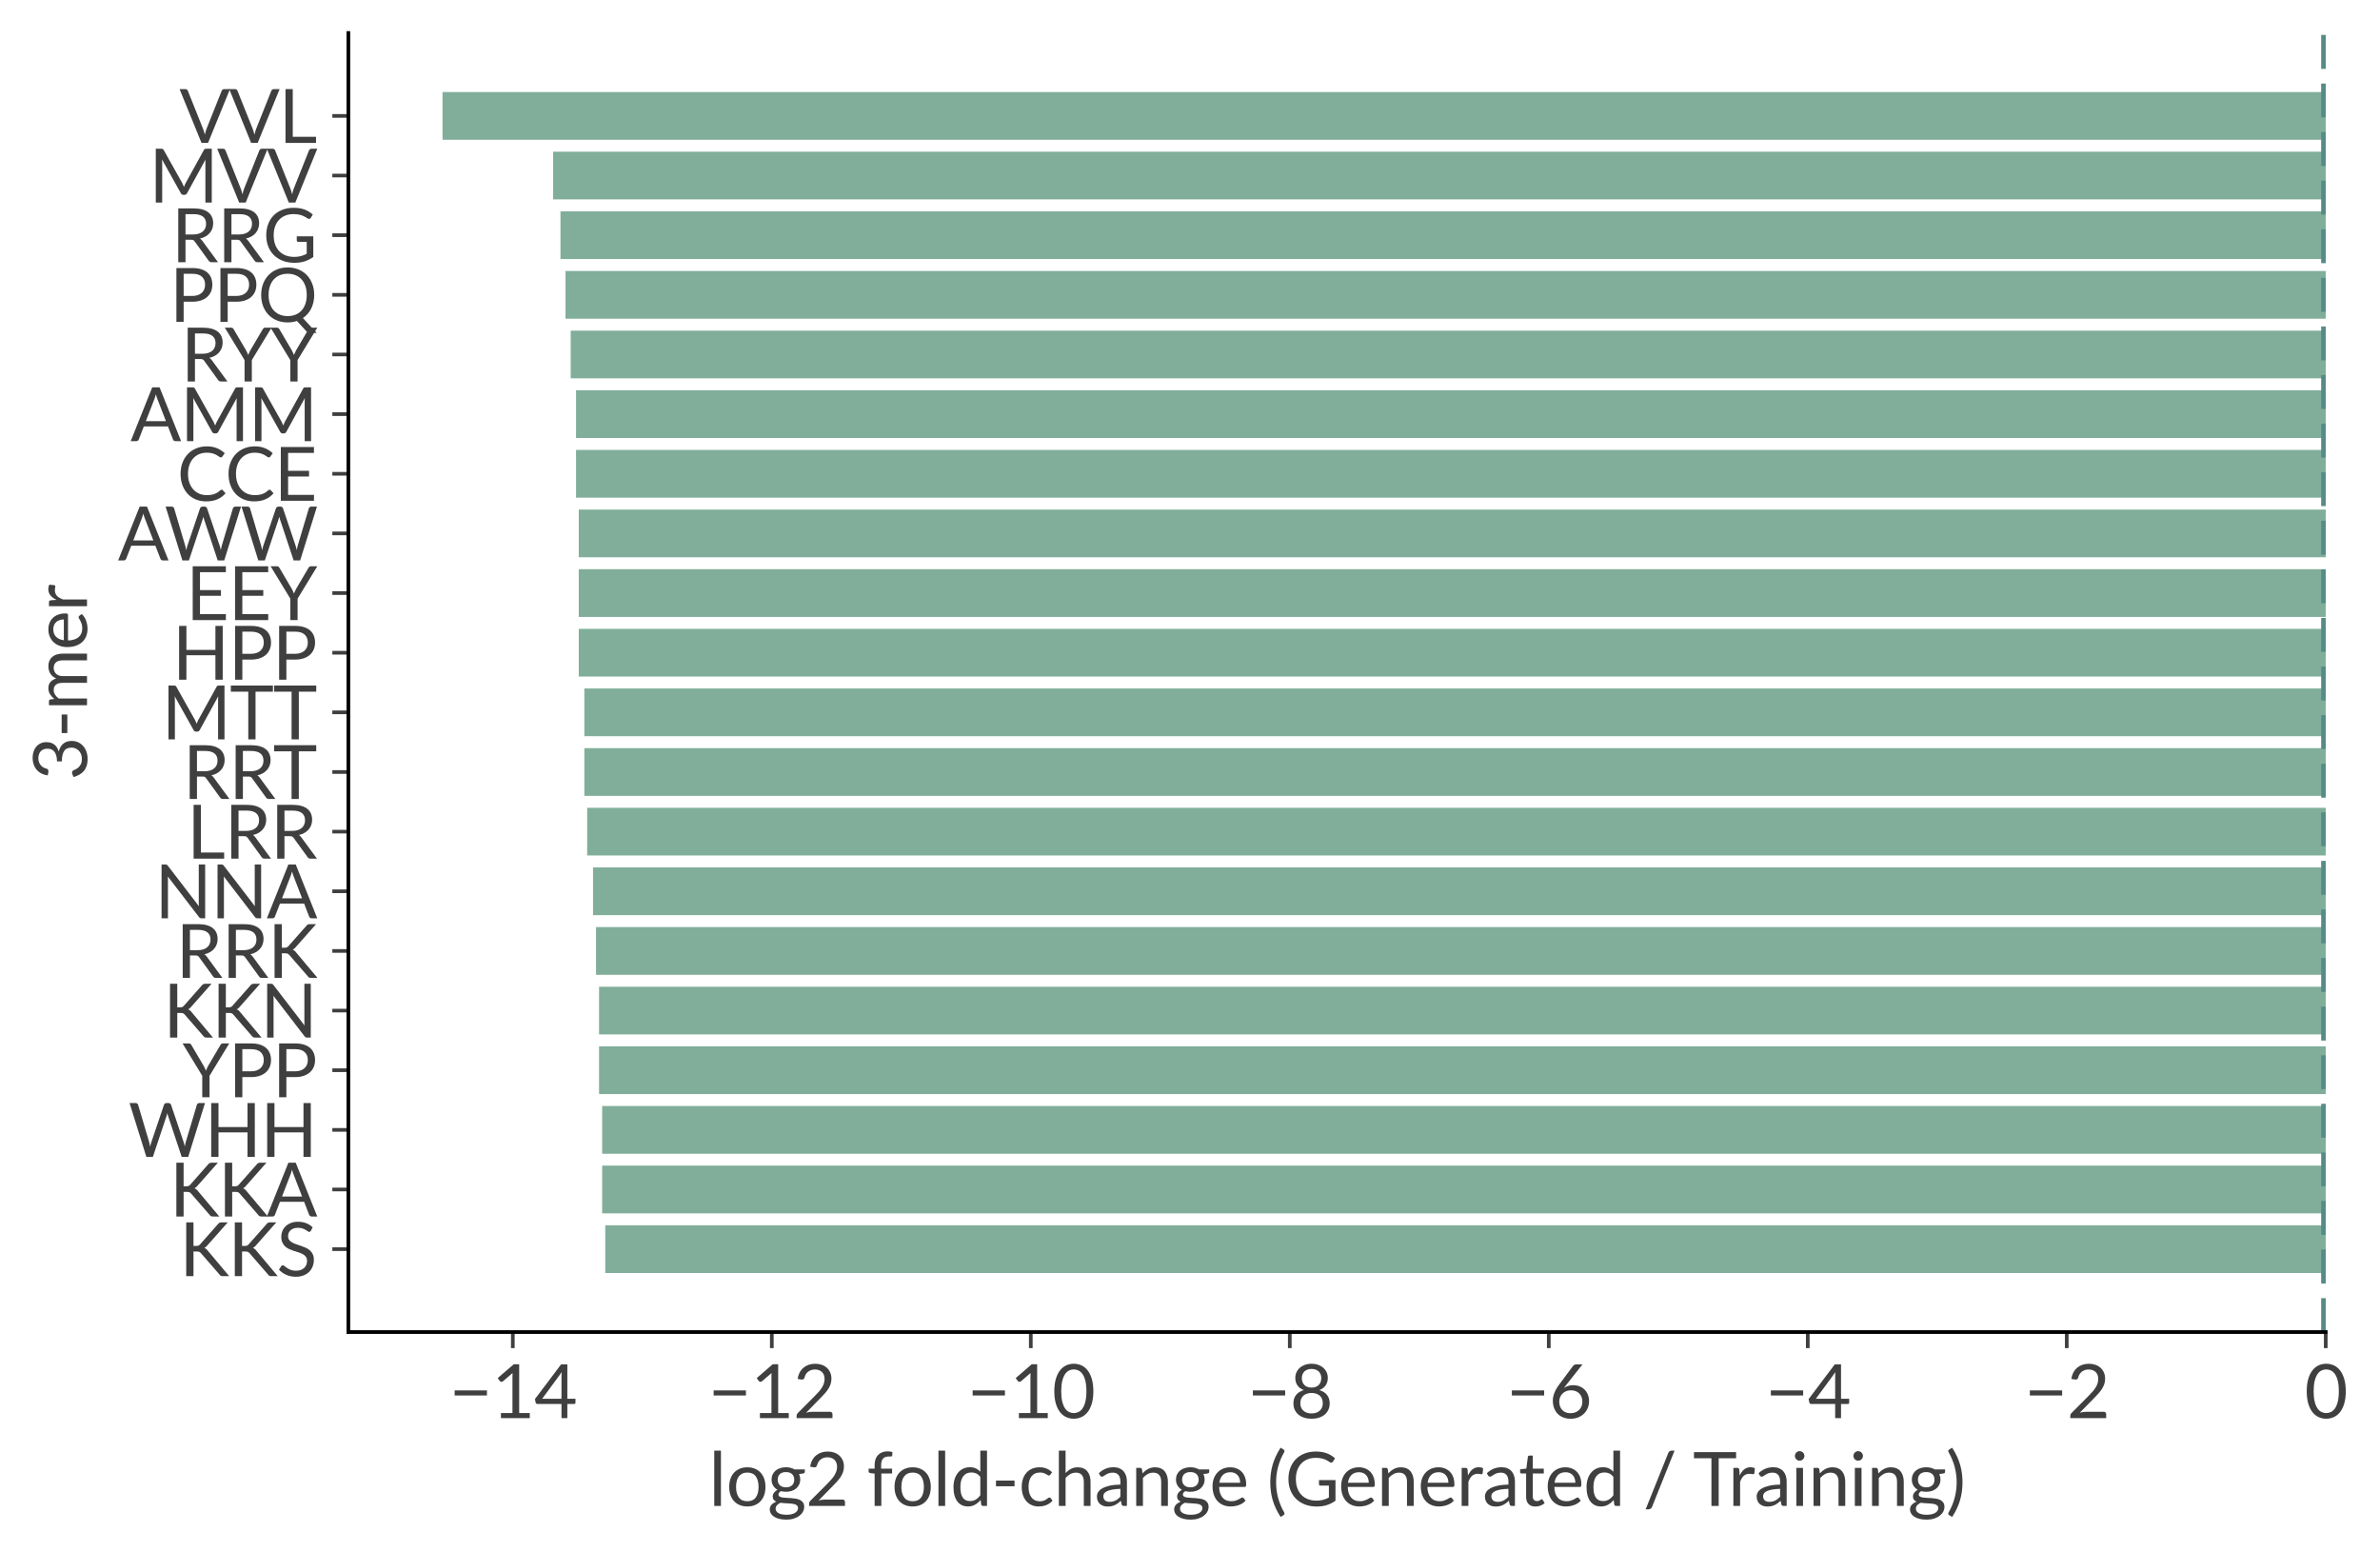 <?xml version="1.0" encoding="utf-8" standalone="no"?>
<!DOCTYPE svg PUBLIC "-//W3C//DTD SVG 1.1//EN"
  "http://www.w3.org/Graphics/SVG/1.1/DTD/svg11.dtd">
<svg xmlns:xlink="http://www.w3.org/1999/xlink" width="519.342pt" height="338.681pt" viewBox="0 0 519.342 338.681" xmlns="http://www.w3.org/2000/svg" version="1.1">
 <defs>
  <style type="text/css">*{stroke-linejoin: round; stroke-linecap: butt}</style>
 </defs>
 <g id="figure_1">
  <g id="patch_1">
   <path d="M 0 338.681 
L 519.342 338.681 
L 519.342 0 
L 0 0 
z
" style="fill: #ffffff"/>
  </g>
  <g id="axes_1">
   <g id="patch_2">
    <path d="M 76.017 290.624 
L 507.502 290.624 
L 507.502 7.2 
L 76.017 7.2 
z
" style="fill: #ffffff"/>
   </g>
   <g id="patch_3">
    <path d="M 507.502 20.083 
L 96.564 20.083 
L 96.564 30.493 
L 507.502 30.493 
z
" clip-path="url(#pd480262263)" style="fill: #80ae9a"/>
   </g>
   <g id="patch_4">
    <path d="M 507.502 33.096 
L 120.699 33.096 
L 120.699 43.506 
L 507.502 43.506 
z
" clip-path="url(#pd480262263)" style="fill: #80ae9a"/>
   </g>
   <g id="patch_5">
    <path d="M 507.502 46.109 
L 122.298 46.109 
L 122.298 56.519 
L 507.502 56.519 
z
" clip-path="url(#pd480262263)" style="fill: #80ae9a"/>
   </g>
   <g id="patch_6">
    <path d="M 507.502 59.122 
L 123.399 59.122 
L 123.399 69.532 
L 507.502 69.532 
z
" clip-path="url(#pd480262263)" style="fill: #80ae9a"/>
   </g>
   <g id="patch_7">
    <path d="M 507.502 72.135 
L 124.532 72.135 
L 124.532 82.545 
L 507.502 82.545 
z
" clip-path="url(#pd480262263)" style="fill: #80ae9a"/>
   </g>
   <g id="patch_8">
    <path d="M 507.502 85.148 
L 125.697 85.148 
L 125.697 95.558 
L 507.502 95.558 
z
" clip-path="url(#pd480262263)" style="fill: #80ae9a"/>
   </g>
   <g id="patch_9">
    <path d="M 507.502 98.161 
L 125.697 98.161 
L 125.697 108.571 
L 507.502 108.571 
z
" clip-path="url(#pd480262263)" style="fill: #80ae9a"/>
   </g>
   <g id="patch_10">
    <path d="M 507.502 111.174 
L 126.292 111.174 
L 126.292 121.585 
L 507.502 121.585 
z
" clip-path="url(#pd480262263)" style="fill: #80ae9a"/>
   </g>
   <g id="patch_11">
    <path d="M 507.502 124.187 
L 126.292 124.187 
L 126.292 134.598 
L 507.502 134.598 
z
" clip-path="url(#pd480262263)" style="fill: #80ae9a"/>
   </g>
   <g id="patch_12">
    <path d="M 507.502 137.2 
L 126.292 137.2 
L 126.292 147.611 
L 507.502 147.611 
z
" clip-path="url(#pd480262263)" style="fill: #80ae9a"/>
   </g>
   <g id="patch_13">
    <path d="M 507.502 150.213 
L 127.509 150.213 
L 127.509 160.624 
L 507.502 160.624 
z
" clip-path="url(#pd480262263)" style="fill: #80ae9a"/>
   </g>
   <g id="patch_14">
    <path d="M 507.502 163.226 
L 127.509 163.226 
L 127.509 173.637 
L 507.502 173.637 
z
" clip-path="url(#pd480262263)" style="fill: #80ae9a"/>
   </g>
   <g id="patch_15">
    <path d="M 507.502 176.239 
L 128.131 176.239 
L 128.131 186.65 
L 507.502 186.65 
z
" clip-path="url(#pd480262263)" style="fill: #80ae9a"/>
   </g>
   <g id="patch_16">
    <path d="M 507.502 189.252 
L 129.405 189.252 
L 129.405 199.663 
L 507.502 199.663 
z
" clip-path="url(#pd480262263)" style="fill: #80ae9a"/>
   </g>
   <g id="patch_17">
    <path d="M 507.502 202.265 
L 130.057 202.265 
L 130.057 212.676 
L 507.502 212.676 
z
" clip-path="url(#pd480262263)" style="fill: #80ae9a"/>
   </g>
   <g id="patch_18">
    <path d="M 507.502 215.278 
L 130.72 215.278 
L 130.72 225.689 
L 507.502 225.689 
z
" clip-path="url(#pd480262263)" style="fill: #80ae9a"/>
   </g>
   <g id="patch_19">
    <path d="M 507.502 228.291 
L 130.72 228.291 
L 130.72 238.702 
L 507.502 238.702 
z
" clip-path="url(#pd480262263)" style="fill: #80ae9a"/>
   </g>
   <g id="patch_20">
    <path d="M 507.502 241.304 
L 131.394 241.304 
L 131.394 251.715 
L 507.502 251.715 
z
" clip-path="url(#pd480262263)" style="fill: #80ae9a"/>
   </g>
   <g id="patch_21">
    <path d="M 507.502 254.317 
L 131.394 254.317 
L 131.394 264.728 
L 507.502 264.728 
z
" clip-path="url(#pd480262263)" style="fill: #80ae9a"/>
   </g>
   <g id="patch_22">
    <path d="M 507.502 267.33 
L 132.079 267.33 
L 132.079 277.741 
L 507.502 277.741 
z
" clip-path="url(#pd480262263)" style="fill: #80ae9a"/>
   </g>
   <g id="matplotlib.axis_1">
    <g id="xtick_1">
     <g id="line2d_1">
      <defs>
       <path id="m7657755f75" d="M 0 0 
L 0 3.5 
" style="stroke: #3f3f3f; stroke-width: 0.8"/>
      </defs>
      <g>
       <use xlink:href="#m7657755f75" x="111.902" y="290.624" style="fill: #3f3f3f; stroke: #3f3f3f; stroke-width: 0.8"/>
      </g>
     </g>
     <g id="text_1">
      <!-- −14 -->
      <g style="fill: #3f3f3f" transform="translate(97.982 309.409) scale(0.16 -0.16)">
       <defs>
        <path id="Lato-Regular-2212" d="M 480 2365 
L 3232 2365 
L 3232 1933 
L 480 1933 
L 480 2365 
z
" transform="scale(0.016)"/>
        <path id="Lato-Regular-31" d="M 800 435 
L 1782 435 
L 1782 3562 
Q 1782 3696 1792 3846 
L 976 3146 
Q 934 3110 892 3102 
Q 851 3094 816 3100 
Q 781 3107 750 3126 
Q 720 3146 704 3168 
L 525 3414 
L 1891 4595 
L 2355 4595 
L 2355 435 
L 3258 435 
L 3258 0 
L 800 0 
L 800 435 
z
" transform="scale(0.016)"/>
        <path id="Lato-Regular-34" d="M 2835 1654 
L 3530 1654 
L 3530 1328 
Q 3530 1277 3499 1241 
Q 3469 1206 3405 1206 
L 2835 1206 
L 2835 0 
L 2336 0 
L 2336 1206 
L 301 1206 
Q 237 1206 190 1243 
Q 144 1280 131 1334 
L 74 1626 
L 2304 4586 
L 2835 4586 
L 2835 1654 
z
M 2336 3546 
Q 2336 3629 2341 3726 
Q 2346 3824 2362 3926 
L 691 1654 
L 2336 1654 
L 2336 3546 
z
" transform="scale(0.016)"/>
       </defs>
       <use xlink:href="#Lato-Regular-2212"/>
       <use xlink:href="#Lato-Regular-31" transform="translate(58 0)"/>
       <use xlink:href="#Lato-Regular-34" transform="translate(116 0)"/>
      </g>
     </g>
    </g>
    <g id="xtick_2">
     <g id="line2d_2">
      <g>
       <use xlink:href="#m7657755f75" x="168.416" y="290.624" style="fill: #3f3f3f; stroke: #3f3f3f; stroke-width: 0.8"/>
      </g>
     </g>
     <g id="text_2">
      <!-- −12 -->
      <g style="fill: #3f3f3f" transform="translate(154.496 309.409) scale(0.16 -0.16)">
       <defs>
        <path id="Lato-Regular-32" d="M 1891 4637 
Q 2182 4637 2435 4550 
Q 2688 4464 2873 4299 
Q 3059 4134 3164 3897 
Q 3270 3661 3270 3360 
Q 3270 3104 3193 2885 
Q 3117 2666 2985 2467 
Q 2854 2269 2683 2080 
Q 2512 1891 2320 1699 
L 1110 464 
Q 1238 499 1369 520 
Q 1501 541 1622 541 
L 3158 541 
Q 3251 541 3305 486 
Q 3360 432 3360 346 
L 3360 0 
L 301 0 
L 301 195 
Q 301 256 326 320 
Q 352 384 406 438 
L 1875 1914 
Q 2058 2099 2208 2270 
Q 2358 2442 2464 2614 
Q 2570 2787 2627 2964 
Q 2685 3142 2685 3344 
Q 2685 3546 2621 3698 
Q 2557 3850 2446 3949 
Q 2336 4048 2185 4097 
Q 2035 4147 1862 4147 
Q 1686 4147 1539 4096 
Q 1392 4045 1278 3953 
Q 1165 3862 1088 3737 
Q 1011 3613 979 3462 
Q 941 3350 875 3313 
Q 810 3277 691 3293 
L 394 3344 
Q 438 3658 568 3899 
Q 698 4141 894 4304 
Q 1091 4467 1344 4552 
Q 1597 4637 1891 4637 
z
" transform="scale(0.016)"/>
       </defs>
       <use xlink:href="#Lato-Regular-2212"/>
       <use xlink:href="#Lato-Regular-31" transform="translate(58 0)"/>
       <use xlink:href="#Lato-Regular-32" transform="translate(116 0)"/>
      </g>
     </g>
    </g>
    <g id="xtick_3">
     <g id="line2d_3">
      <g>
       <use xlink:href="#m7657755f75" x="224.931" y="290.624" style="fill: #3f3f3f; stroke: #3f3f3f; stroke-width: 0.8"/>
      </g>
     </g>
     <g id="text_3">
      <!-- −10 -->
      <g style="fill: #3f3f3f" transform="translate(211.011 309.409) scale(0.16 -0.16)">
       <defs>
        <path id="Lato-Regular-30" d="M 3520 2291 
Q 3520 1690 3390 1250 
Q 3261 810 3037 522 
Q 2813 234 2507 93 
Q 2202 -48 1853 -48 
Q 1501 -48 1198 93 
Q 896 234 672 522 
Q 448 810 320 1250 
Q 192 1690 192 2291 
Q 192 2893 320 3334 
Q 448 3776 672 4065 
Q 896 4355 1198 4496 
Q 1501 4637 1853 4637 
Q 2202 4637 2507 4496 
Q 2813 4355 3037 4065 
Q 3261 3776 3390 3334 
Q 3520 2893 3520 2291 
z
M 2928 2291 
Q 2928 2816 2840 3173 
Q 2752 3530 2603 3747 
Q 2454 3965 2259 4059 
Q 2064 4154 1853 4154 
Q 1642 4154 1446 4059 
Q 1251 3965 1104 3747 
Q 957 3530 869 3173 
Q 781 2816 781 2291 
Q 781 1766 869 1411 
Q 957 1056 1104 838 
Q 1251 621 1446 526 
Q 1642 432 1853 432 
Q 2064 432 2259 526 
Q 2454 621 2603 838 
Q 2752 1056 2840 1411 
Q 2928 1766 2928 2291 
z
" transform="scale(0.016)"/>
       </defs>
       <use xlink:href="#Lato-Regular-2212"/>
       <use xlink:href="#Lato-Regular-31" transform="translate(58 0)"/>
       <use xlink:href="#Lato-Regular-30" transform="translate(116 0)"/>
      </g>
     </g>
    </g>
    <g id="xtick_4">
     <g id="line2d_4">
      <g>
       <use xlink:href="#m7657755f75" x="281.445" y="290.624" style="fill: #3f3f3f; stroke: #3f3f3f; stroke-width: 0.8"/>
      </g>
     </g>
     <g id="text_4">
      <!-- −8 -->
      <g style="fill: #3f3f3f" transform="translate(272.165 309.409) scale(0.16 -0.16)">
       <defs>
        <path id="Lato-Regular-38" d="M 1856 -51 
Q 1514 -51 1229 40 
Q 944 131 739 300 
Q 534 470 422 712 
Q 310 954 310 1254 
Q 310 1696 540 1982 
Q 771 2269 1200 2390 
Q 838 2525 654 2792 
Q 470 3059 470 3430 
Q 470 3683 569 3904 
Q 669 4125 851 4288 
Q 1034 4451 1288 4544 
Q 1542 4637 1856 4637 
Q 2166 4637 2422 4544 
Q 2678 4451 2860 4288 
Q 3043 4125 3142 3904 
Q 3242 3683 3242 3430 
Q 3242 3059 3056 2792 
Q 2870 2525 2512 2390 
Q 2941 2269 3171 1982 
Q 3402 1696 3402 1254 
Q 3402 954 3288 712 
Q 3174 470 2971 300 
Q 2768 131 2483 40 
Q 2198 -51 1856 -51 
z
M 1856 403 
Q 2080 403 2257 465 
Q 2435 528 2558 641 
Q 2682 755 2747 913 
Q 2813 1072 2813 1264 
Q 2813 1501 2734 1669 
Q 2656 1837 2523 1942 
Q 2390 2048 2217 2097 
Q 2045 2147 1856 2147 
Q 1667 2147 1494 2097 
Q 1322 2048 1189 1942 
Q 1056 1837 977 1669 
Q 899 1501 899 1264 
Q 899 1072 964 913 
Q 1030 755 1153 641 
Q 1277 528 1454 465 
Q 1632 403 1856 403 
z
M 1856 2605 
Q 2080 2605 2238 2673 
Q 2397 2742 2496 2856 
Q 2595 2970 2640 3117 
Q 2685 3264 2685 3421 
Q 2685 3581 2632 3721 
Q 2579 3862 2475 3968 
Q 2371 4074 2216 4134 
Q 2061 4195 1856 4195 
Q 1651 4195 1496 4134 
Q 1341 4074 1237 3968 
Q 1133 3862 1080 3721 
Q 1027 3581 1027 3421 
Q 1027 3264 1072 3117 
Q 1117 2970 1216 2856 
Q 1315 2742 1473 2673 
Q 1632 2605 1856 2605 
z
" transform="scale(0.016)"/>
       </defs>
       <use xlink:href="#Lato-Regular-2212"/>
       <use xlink:href="#Lato-Regular-38" transform="translate(58 0)"/>
      </g>
     </g>
    </g>
    <g id="xtick_5">
     <g id="line2d_5">
      <g>
       <use xlink:href="#m7657755f75" x="337.959" y="290.624" style="fill: #3f3f3f; stroke: #3f3f3f; stroke-width: 0.8"/>
      </g>
     </g>
     <g id="text_5">
      <!-- −6 -->
      <g style="fill: #3f3f3f" transform="translate(328.679 309.409) scale(0.16 -0.16)">
       <defs>
        <path id="Lato-Regular-36" d="M 1517 2867 
Q 1453 2790 1398 2716 
Q 1344 2643 1290 2573 
Q 1453 2685 1649 2747 
Q 1846 2810 2077 2810 
Q 2355 2810 2601 2718 
Q 2848 2627 3032 2452 
Q 3216 2278 3325 2024 
Q 3434 1770 3434 1443 
Q 3434 1126 3318 854 
Q 3203 582 2996 380 
Q 2790 179 2500 64 
Q 2211 -51 1862 -51 
Q 1517 -51 1235 59 
Q 954 170 757 373 
Q 560 576 453 865 
Q 346 1155 346 1514 
Q 346 1814 478 2155 
Q 611 2496 902 2883 
L 2067 4448 
Q 2112 4506 2190 4546 
Q 2269 4586 2371 4586 
L 2877 4586 
L 1517 2867 
z
M 893 1414 
Q 893 1194 957 1011 
Q 1021 829 1144 697 
Q 1267 566 1444 494 
Q 1622 422 1850 422 
Q 2080 422 2267 496 
Q 2454 570 2587 701 
Q 2720 832 2792 1011 
Q 2864 1190 2864 1402 
Q 2864 1626 2793 1806 
Q 2723 1987 2593 2113 
Q 2464 2240 2285 2307 
Q 2106 2374 1891 2374 
Q 1661 2374 1475 2296 
Q 1290 2218 1160 2085 
Q 1030 1952 961 1777 
Q 893 1603 893 1414 
z
" transform="scale(0.016)"/>
       </defs>
       <use xlink:href="#Lato-Regular-2212"/>
       <use xlink:href="#Lato-Regular-36" transform="translate(58 0)"/>
      </g>
     </g>
    </g>
    <g id="xtick_6">
     <g id="line2d_6">
      <g>
       <use xlink:href="#m7657755f75" x="394.474" y="290.624" style="fill: #3f3f3f; stroke: #3f3f3f; stroke-width: 0.8"/>
      </g>
     </g>
     <g id="text_6">
      <!-- −4 -->
      <g style="fill: #3f3f3f" transform="translate(385.194 309.409) scale(0.16 -0.16)">
       <use xlink:href="#Lato-Regular-2212"/>
       <use xlink:href="#Lato-Regular-34" transform="translate(58 0)"/>
      </g>
     </g>
    </g>
    <g id="xtick_7">
     <g id="line2d_7">
      <g>
       <use xlink:href="#m7657755f75" x="450.988" y="290.624" style="fill: #3f3f3f; stroke: #3f3f3f; stroke-width: 0.8"/>
      </g>
     </g>
     <g id="text_7">
      <!-- −2 -->
      <g style="fill: #3f3f3f" transform="translate(441.708 309.409) scale(0.16 -0.16)">
       <use xlink:href="#Lato-Regular-2212"/>
       <use xlink:href="#Lato-Regular-32" transform="translate(58 0)"/>
      </g>
     </g>
    </g>
    <g id="xtick_8">
     <g id="line2d_8">
      <g>
       <use xlink:href="#m7657755f75" x="507.502" y="290.624" style="fill: #3f3f3f; stroke: #3f3f3f; stroke-width: 0.8"/>
      </g>
     </g>
     <g id="text_8">
      <!-- 0 -->
      <g style="fill: #3f3f3f" transform="translate(502.863 309.409) scale(0.16 -0.16)">
       <use xlink:href="#Lato-Regular-30"/>
      </g>
     </g>
    </g>
    <g id="text_9">
     <!-- log2 fold-change (Generated / Training) -->
     <g style="fill: #3f3f3f" transform="translate(154.655 328.561) scale(0.16 -0.16)">
      <defs>
       <path id="Lato-Regular-6c" d="M 1040 4714 
L 1040 0 
L 470 0 
L 470 4714 
L 1040 4714 
z
" transform="scale(0.016)"/>
       <path id="Lato-Regular-6f" d="M 1818 3293 
Q 2173 3293 2457 3174 
Q 2742 3056 2944 2838 
Q 3146 2621 3253 2312 
Q 3360 2003 3360 1622 
Q 3360 1238 3253 931 
Q 3146 624 2944 406 
Q 2742 189 2457 72 
Q 2173 -45 1818 -45 
Q 1459 -45 1172 72 
Q 886 189 684 406 
Q 483 624 376 931 
Q 269 1238 269 1622 
Q 269 2003 376 2312 
Q 483 2621 684 2838 
Q 886 3056 1172 3174 
Q 1459 3293 1818 3293 
z
M 1818 400 
Q 2298 400 2534 721 
Q 2771 1043 2771 1619 
Q 2771 2198 2534 2521 
Q 2298 2845 1818 2845 
Q 1574 2845 1393 2761 
Q 1213 2678 1093 2521 
Q 973 2365 913 2136 
Q 854 1907 854 1619 
Q 854 1043 1092 721 
Q 1331 400 1818 400 
z
" transform="scale(0.016)"/>
       <path id="Lato-Regular-67" d="M 1581 3296 
Q 1792 3296 1974 3249 
Q 2157 3203 2307 3114 
L 3187 3114 
L 3187 2902 
Q 3187 2797 3053 2768 
L 2685 2717 
Q 2794 2509 2794 2253 
Q 2794 2016 2702 1822 
Q 2611 1629 2451 1491 
Q 2291 1354 2067 1280 
Q 1843 1206 1581 1206 
Q 1350 1206 1149 1261 
Q 1046 1197 993 1123 
Q 941 1050 941 979 
Q 941 864 1035 805 
Q 1130 746 1283 720 
Q 1437 694 1633 688 
Q 1830 682 2036 667 
Q 2243 653 2440 617 
Q 2637 582 2790 502 
Q 2944 422 3038 281 
Q 3133 141 3133 -83 
Q 3133 -291 3029 -486 
Q 2925 -682 2729 -834 
Q 2534 -986 2251 -1077 
Q 1968 -1168 1613 -1168 
Q 1258 -1168 992 -1097 
Q 726 -1027 550 -908 
Q 374 -790 286 -635 
Q 198 -480 198 -310 
Q 198 -70 348 96 
Q 499 262 758 362 
Q 614 426 531 533 
Q 448 640 448 822 
Q 448 893 473 968 
Q 499 1043 552 1116 
Q 605 1190 681 1257 
Q 758 1325 861 1376 
Q 621 1510 486 1734 
Q 352 1958 352 2253 
Q 352 2490 443 2683 
Q 534 2877 697 3013 
Q 861 3149 1086 3222 
Q 1312 3296 1581 3296 
z
M 2608 -176 
Q 2608 -58 2541 16 
Q 2474 90 2360 131 
Q 2246 173 2096 190 
Q 1946 208 1778 217 
Q 1610 227 1437 236 
Q 1264 246 1104 269 
Q 925 186 811 61 
Q 698 -64 698 -237 
Q 698 -346 754 -440 
Q 810 -534 925 -603 
Q 1040 -672 1214 -712 
Q 1389 -752 1626 -752 
Q 1856 -752 2038 -710 
Q 2221 -669 2347 -592 
Q 2474 -515 2541 -409 
Q 2608 -304 2608 -176 
z
M 1581 1584 
Q 1754 1584 1885 1632 
Q 2016 1680 2105 1766 
Q 2195 1853 2240 1973 
Q 2285 2093 2285 2237 
Q 2285 2534 2104 2710 
Q 1923 2886 1581 2886 
Q 1235 2886 1054 2710 
Q 874 2534 874 2237 
Q 874 2093 920 1973 
Q 966 1853 1056 1766 
Q 1146 1680 1277 1632 
Q 1408 1584 1581 1584 
z
" transform="scale(0.016)"/>
       <path id="Lato-Regular-20" transform="scale(0.016)"/>
       <path id="Lato-Regular-66" d="M 662 0 
L 662 2755 
L 304 2797 
Q 237 2813 193 2846 
Q 150 2880 150 2944 
L 150 3178 
L 662 3178 
L 662 3491 
Q 662 3770 740 3986 
Q 819 4202 964 4350 
Q 1110 4499 1315 4576 
Q 1520 4653 1776 4653 
Q 1994 4653 2176 4589 
L 2163 4304 
Q 2157 4227 2078 4220 
Q 2000 4214 1869 4214 
Q 1722 4214 1602 4176 
Q 1482 4138 1395 4051 
Q 1309 3965 1262 3824 
Q 1216 3683 1216 3475 
L 1216 3178 
L 2150 3178 
L 2150 2765 
L 1235 2765 
L 1235 0 
L 662 0 
z
" transform="scale(0.016)"/>
       <path id="Lato-Regular-64" d="M 2794 0 
Q 2672 0 2640 118 
L 2589 512 
Q 2381 259 2113 107 
Q 1846 -45 1501 -45 
Q 1222 -45 995 62 
Q 768 170 608 378 
Q 448 586 361 896 
Q 275 1206 275 1610 
Q 275 1968 371 2277 
Q 467 2586 646 2813 
Q 826 3040 1086 3169 
Q 1347 3299 1674 3299 
Q 1971 3299 2184 3198 
Q 2397 3098 2563 2915 
L 2563 4714 
L 3133 4714 
L 3133 0 
L 2794 0 
z
M 1686 416 
Q 1968 416 2177 544 
Q 2387 672 2563 906 
L 2563 2470 
Q 2403 2682 2217 2768 
Q 2032 2854 1802 2854 
Q 1350 2854 1107 2531 
Q 864 2208 864 1610 
Q 864 1293 918 1067 
Q 973 842 1078 696 
Q 1184 550 1337 483 
Q 1491 416 1686 416 
z
" transform="scale(0.016)"/>
       <path id="Lato-Regular-2d" d="M 400 2160 
L 1981 2160 
L 1981 1677 
L 400 1677 
L 400 2160 
z
" transform="scale(0.016)"/>
       <path id="Lato-Regular-63" d="M 2707 2666 
Q 2682 2630 2656 2611 
Q 2630 2592 2586 2592 
Q 2538 2592 2480 2632 
Q 2422 2672 2337 2720 
Q 2253 2768 2129 2808 
Q 2006 2848 1827 2848 
Q 1587 2848 1404 2763 
Q 1222 2678 1099 2518 
Q 976 2358 913 2131 
Q 851 1904 851 1622 
Q 851 1328 918 1099 
Q 986 870 1109 715 
Q 1232 560 1406 478 
Q 1581 397 1798 397 
Q 2006 397 2140 446 
Q 2275 496 2363 557 
Q 2451 618 2510 667 
Q 2570 717 2627 717 
Q 2698 717 2736 662 
L 2896 454 
Q 2790 323 2656 230 
Q 2522 138 2366 75 
Q 2211 13 2041 -16 
Q 1872 -45 1696 -45 
Q 1392 -45 1131 67 
Q 870 179 678 392 
Q 486 605 377 915 
Q 269 1226 269 1622 
Q 269 1984 369 2291 
Q 470 2598 664 2820 
Q 858 3043 1141 3168 
Q 1424 3293 1792 3293 
Q 2134 3293 2395 3182 
Q 2656 3072 2858 2870 
L 2707 2666 
z
" transform="scale(0.016)"/>
       <path id="Lato-Regular-68" d="M 451 0 
L 451 4714 
L 1024 4714 
L 1024 2806 
Q 1232 3027 1485 3160 
Q 1738 3293 2067 3293 
Q 2333 3293 2536 3205 
Q 2739 3117 2875 2955 
Q 3011 2794 3081 2566 
Q 3152 2339 3152 2064 
L 3152 0 
L 2579 0 
L 2579 2064 
Q 2579 2432 2411 2635 
Q 2243 2838 1901 2838 
Q 1645 2838 1425 2716 
Q 1206 2595 1024 2387 
L 1024 0 
L 451 0 
z
" transform="scale(0.016)"/>
       <path id="Lato-Regular-61" d="M 2512 0 
Q 2429 0 2384 27 
Q 2339 54 2314 134 
L 2250 438 
Q 2122 323 1998 232 
Q 1875 141 1742 78 
Q 1610 16 1458 -17 
Q 1306 -51 1120 -51 
Q 931 -51 764 1 
Q 598 54 475 160 
Q 352 266 280 427 
Q 208 589 208 810 
Q 208 1002 313 1179 
Q 419 1357 656 1494 
Q 893 1632 1273 1720 
Q 1654 1808 2208 1821 
L 2208 2074 
Q 2208 2451 2045 2644 
Q 1882 2838 1568 2838 
Q 1357 2838 1214 2785 
Q 1072 2733 968 2667 
Q 864 2602 789 2549 
Q 714 2496 640 2496 
Q 582 2496 540 2526 
Q 499 2557 470 2602 
L 368 2784 
Q 637 3043 947 3171 
Q 1258 3299 1635 3299 
Q 1907 3299 2118 3209 
Q 2330 3120 2474 2960 
Q 2618 2800 2691 2573 
Q 2765 2346 2765 2074 
L 2765 0 
L 2512 0 
z
M 1290 349 
Q 1440 349 1565 379 
Q 1690 410 1800 466 
Q 1910 522 2011 603 
Q 2112 685 2208 787 
L 2208 1459 
Q 1814 1446 1537 1396 
Q 1261 1347 1086 1267 
Q 912 1187 833 1078 
Q 755 970 755 835 
Q 755 707 796 614 
Q 838 522 910 462 
Q 982 403 1080 376 
Q 1178 349 1290 349 
z
" transform="scale(0.016)"/>
       <path id="Lato-Regular-6e" d="M 451 0 
L 451 3242 
L 794 3242 
Q 915 3242 944 3123 
L 989 2771 
Q 1200 3005 1462 3149 
Q 1725 3293 2067 3293 
Q 2333 3293 2536 3205 
Q 2739 3117 2875 2955 
Q 3011 2794 3081 2566 
Q 3152 2339 3152 2064 
L 3152 0 
L 2579 0 
L 2579 2064 
Q 2579 2432 2411 2635 
Q 2243 2838 1901 2838 
Q 1645 2838 1425 2716 
Q 1206 2595 1024 2387 
L 1024 0 
L 451 0 
z
" transform="scale(0.016)"/>
       <path id="Lato-Regular-65" d="M 1779 3293 
Q 2070 3293 2318 3195 
Q 2566 3098 2747 2914 
Q 2928 2730 3030 2459 
Q 3133 2189 3133 1843 
Q 3133 1709 3104 1664 
Q 3075 1619 2995 1619 
L 829 1619 
Q 835 1312 912 1085 
Q 989 858 1123 706 
Q 1258 554 1443 478 
Q 1629 403 1859 403 
Q 2074 403 2229 452 
Q 2384 502 2496 560 
Q 2608 618 2683 667 
Q 2758 717 2813 717 
Q 2883 717 2922 662 
L 3082 454 
Q 2976 326 2829 232 
Q 2682 138 2514 77 
Q 2346 16 2166 -14 
Q 1987 -45 1811 -45 
Q 1475 -45 1192 68 
Q 909 182 702 401 
Q 496 621 381 944 
Q 266 1267 266 1686 
Q 266 2026 370 2320 
Q 474 2614 669 2830 
Q 864 3046 1145 3169 
Q 1427 3293 1779 3293 
z
M 1792 2874 
Q 1379 2874 1142 2635 
Q 906 2397 848 1974 
L 2621 1974 
Q 2621 2173 2565 2337 
Q 2509 2502 2401 2622 
Q 2294 2742 2140 2808 
Q 1987 2874 1792 2874 
z
" transform="scale(0.016)"/>
       <path id="Lato-Regular-28" d="M 784 2013 
Q 784 1328 958 681 
Q 1133 35 1469 -547 
Q 1520 -646 1494 -699 
Q 1469 -752 1421 -784 
L 1168 -938 
Q 928 -570 760 -208 
Q 592 154 488 518 
Q 384 883 336 1252 
Q 288 1622 288 2013 
Q 288 2400 336 2771 
Q 384 3142 488 3505 
Q 592 3869 760 4230 
Q 928 4592 1168 4963 
L 1421 4806 
Q 1469 4774 1494 4721 
Q 1520 4669 1469 4573 
Q 1133 3990 958 3344 
Q 784 2698 784 2013 
z
" transform="scale(0.016)"/>
       <path id="Lato-Regular-47" d="M 4310 445 
Q 3965 195 3573 72 
Q 3181 -51 2714 -51 
Q 2160 -51 1715 120 
Q 1270 291 955 600 
Q 640 909 470 1341 
Q 301 1773 301 2291 
Q 301 2816 465 3248 
Q 630 3680 934 3989 
Q 1238 4298 1673 4467 
Q 2109 4637 2646 4637 
Q 2918 4637 3152 4597 
Q 3386 4557 3584 4481 
Q 3782 4406 3952 4299 
Q 4122 4192 4269 4058 
L 4093 3776 
Q 4051 3712 3985 3694 
Q 3920 3677 3840 3725 
Q 3763 3770 3664 3834 
Q 3565 3898 3422 3957 
Q 3280 4016 3086 4057 
Q 2893 4099 2627 4099 
Q 2240 4099 1926 3972 
Q 1613 3846 1392 3611 
Q 1171 3376 1052 3041 
Q 934 2707 934 2291 
Q 934 1859 1057 1518 
Q 1181 1178 1409 939 
Q 1638 701 1964 576 
Q 2291 451 2698 451 
Q 2858 451 2997 470 
Q 3136 490 3264 523 
Q 3392 557 3510 606 
Q 3629 656 3750 720 
L 3750 1731 
L 3037 1731 
Q 2976 1731 2939 1766 
Q 2902 1802 2902 1853 
L 2902 2205 
L 4310 2205 
L 4310 445 
L 4310 445 
z
" transform="scale(0.016)"/>
       <path id="Lato-Regular-72" d="M 451 0 
L 451 3242 
L 778 3242 
Q 870 3242 905 3206 
Q 941 3171 954 3085 
L 989 2592 
Q 1142 2925 1368 3112 
Q 1594 3299 1917 3299 
Q 2019 3299 2113 3276 
Q 2208 3254 2282 3206 
L 2240 2781 
Q 2221 2701 2144 2701 
Q 2099 2701 2012 2720 
Q 1926 2739 1818 2739 
Q 1664 2739 1542 2692 
Q 1421 2646 1326 2558 
Q 1232 2470 1158 2342 
Q 1085 2214 1024 2048 
L 1024 0 
L 451 0 
z
" transform="scale(0.016)"/>
       <path id="Lato-Regular-74" d="M 1446 -51 
Q 1062 -51 856 163 
Q 650 378 650 781 
L 650 2765 
L 259 2765 
Q 208 2765 173 2795 
Q 138 2826 138 2890 
L 138 3117 
L 669 3184 
L 800 4186 
Q 810 4234 843 4264 
Q 877 4294 931 4294 
L 1219 4294 
L 1219 3178 
L 2157 3178 
L 2157 2765 
L 1219 2765 
L 1219 819 
Q 1219 614 1318 515 
Q 1418 416 1574 416 
Q 1664 416 1729 440 
Q 1795 464 1843 493 
Q 1891 522 1924 546 
Q 1958 570 1984 570 
Q 2029 570 2064 515 
L 2230 243 
Q 2083 106 1875 27 
Q 1667 -51 1446 -51 
z
" transform="scale(0.016)"/>
       <path id="Lato-Regular-2f" d="M 765 -67 
Q 723 -179 635 -233 
Q 547 -288 454 -288 
L 214 -288 
L 2138 4502 
Q 2176 4605 2254 4659 
Q 2333 4714 2435 4714 
L 2678 4714 
L 765 -67 
z
" transform="scale(0.016)"/>
       <path id="Lato-Regular-54" d="M 3686 4586 
L 3686 4064 
L 2202 4064 
L 2202 0 
L 1584 0 
L 1584 4064 
L 96 4064 
L 96 4586 
L 3686 4586 
z
" transform="scale(0.016)"/>
       <path id="Lato-Regular-69" d="M 1053 3242 
L 1053 0 
L 483 0 
L 483 3242 
L 1053 3242 
z
M 1174 4259 
Q 1174 4176 1140 4104 
Q 1107 4032 1051 3976 
Q 995 3920 920 3888 
Q 845 3856 762 3856 
Q 678 3856 606 3888 
Q 534 3920 480 3976 
Q 426 4032 394 4104 
Q 362 4176 362 4259 
Q 362 4342 394 4417 
Q 426 4493 480 4549 
Q 534 4605 606 4637 
Q 678 4669 762 4669 
Q 845 4669 920 4637 
Q 995 4605 1051 4549 
Q 1107 4493 1140 4417 
Q 1174 4342 1174 4259 
z
" transform="scale(0.016)"/>
       <path id="Lato-Regular-29" d="M 925 2013 
Q 925 2698 750 3344 
Q 576 3990 240 4573 
Q 214 4621 208 4657 
Q 202 4694 211 4721 
Q 221 4749 241 4769 
Q 262 4790 288 4806 
L 541 4963 
Q 781 4592 949 4230 
Q 1117 3869 1221 3505 
Q 1325 3142 1373 2771 
Q 1421 2400 1421 2013 
Q 1421 1622 1373 1252 
Q 1325 883 1221 518 
Q 1117 154 949 -208 
Q 781 -570 541 -938 
L 288 -784 
Q 262 -768 241 -747 
Q 221 -726 211 -699 
Q 202 -672 208 -633 
Q 214 -595 240 -547 
Q 576 35 750 681 
Q 925 1328 925 2013 
z
" transform="scale(0.016)"/>
      </defs>
      <use xlink:href="#Lato-Regular-6c"/>
      <use xlink:href="#Lato-Regular-6f" transform="translate(23.6 0)"/>
      <use xlink:href="#Lato-Regular-67" transform="translate(80.05 0)"/>
      <use xlink:href="#Lato-Regular-32" transform="translate(132.05 0)"/>
      <use xlink:href="#Lato-Regular-20" transform="translate(190.05 0)"/>
      <use xlink:href="#Lato-Regular-66" transform="translate(215.65 0)"/>
      <use xlink:href="#Lato-Regular-6f" transform="translate(249.075 0)"/>
      <use xlink:href="#Lato-Regular-6c" transform="translate(305.775 0)"/>
      <use xlink:href="#Lato-Regular-64" transform="translate(329.375 0)"/>
      <use xlink:href="#Lato-Regular-2d" transform="translate(385.375 0)"/>
      <use xlink:href="#Lato-Regular-63" transform="translate(422.525 0)"/>
      <use xlink:href="#Lato-Regular-68" transform="translate(470.275 0)"/>
      <use xlink:href="#Lato-Regular-61" transform="translate(526.075 0)"/>
      <use xlink:href="#Lato-Regular-6e" transform="translate(575.775 0)"/>
      <use xlink:href="#Lato-Regular-67" transform="translate(631.575 0)"/>
      <use xlink:href="#Lato-Regular-65" transform="translate(682.825 0)"/>
      <use xlink:href="#Lato-Regular-20" transform="translate(735.625 0)"/>
      <use xlink:href="#Lato-Regular-28" transform="translate(761.225 0)"/>
      <use xlink:href="#Lato-Regular-47" transform="translate(785.8 0)"/>
      <use xlink:href="#Lato-Regular-65" transform="translate(858.225 0)"/>
      <use xlink:href="#Lato-Regular-6e" transform="translate(911.025 0)"/>
      <use xlink:href="#Lato-Regular-65" transform="translate(966.825 0)"/>
      <use xlink:href="#Lato-Regular-72" transform="translate(1019.625 0)"/>
      <use xlink:href="#Lato-Regular-61" transform="translate(1055.275 0)"/>
      <use xlink:href="#Lato-Regular-74" transform="translate(1104.35 0)"/>
      <use xlink:href="#Lato-Regular-65" transform="translate(1139.95 0)"/>
      <use xlink:href="#Lato-Regular-64" transform="translate(1192.75 0)"/>
      <use xlink:href="#Lato-Regular-20" transform="translate(1248.75 0)"/>
      <use xlink:href="#Lato-Regular-2f" transform="translate(1274.35 0)"/>
      <use xlink:href="#Lato-Regular-20" transform="translate(1319.55 0)"/>
      <use xlink:href="#Lato-Regular-54" transform="translate(1342.15 0)"/>
      <use xlink:href="#Lato-Regular-72" transform="translate(1390.2 0)"/>
      <use xlink:href="#Lato-Regular-61" transform="translate(1425.85 0)"/>
      <use xlink:href="#Lato-Regular-69" transform="translate(1475.55 0)"/>
      <use xlink:href="#Lato-Regular-6e" transform="translate(1499.55 0)"/>
      <use xlink:href="#Lato-Regular-69" transform="translate(1555.35 0)"/>
      <use xlink:href="#Lato-Regular-6e" transform="translate(1579.35 0)"/>
      <use xlink:href="#Lato-Regular-67" transform="translate(1635.15 0)"/>
      <use xlink:href="#Lato-Regular-29" transform="translate(1687.15 0)"/>
     </g>
    </g>
   </g>
   <g id="matplotlib.axis_2">
    <g id="ytick_1">
     <g id="line2d_9">
      <defs>
       <path id="m6ab2fdbc73" d="M 0 0 
L -3.5 0 
" style="stroke: #3f3f3f; stroke-width: 0.8"/>
      </defs>
      <g>
       <use xlink:href="#m6ab2fdbc73" x="76.017" y="25.288" style="fill: #3f3f3f; stroke: #3f3f3f; stroke-width: 0.8"/>
      </g>
     </g>
     <g id="text_10">
      <!-- VVL -->
      <g style="fill: #3f3f3f" transform="translate(39.138 31.181) scale(0.16 -0.16)">
       <defs>
        <path id="Lato-Regular-56" d="M 19 4586 
L 515 4586 
Q 598 4586 649 4544 
Q 701 4502 726 4438 
L 2019 1203 
Q 2061 1094 2099 966 
Q 2138 838 2173 701 
Q 2202 838 2238 966 
Q 2275 1094 2317 1203 
L 3606 4438 
Q 3626 4493 3682 4539 
Q 3738 4586 3818 4586 
L 4314 4586 
L 2445 0 
L 1888 0 
L 19 4586 
z
" transform="scale(0.016)"/>
        <path id="Lato-Regular-4c" d="M 1203 522 
L 3187 522 
L 3187 0 
L 586 0 
L 586 4586 
L 1203 4586 
L 1203 522 
z
" transform="scale(0.016)"/>
       </defs>
       <use xlink:href="#Lato-Regular-56"/>
       <use xlink:href="#Lato-Regular-56" transform="translate(67.7 0)"/>
       <use xlink:href="#Lato-Regular-4c" transform="translate(135.4 0)"/>
      </g>
     </g>
    </g>
    <g id="ytick_2">
     <g id="line2d_10">
      <g>
       <use xlink:href="#m6ab2fdbc73" x="76.017" y="38.301" style="fill: #3f3f3f; stroke: #3f3f3f; stroke-width: 0.8"/>
      </g>
     </g>
     <g id="text_11">
      <!-- MVV -->
      <g style="fill: #3f3f3f" transform="translate(32.498 44.194) scale(0.16 -0.16)">
       <defs>
        <path id="Lato-Regular-4d" d="M 2842 1658 
Q 2880 1581 2915 1496 
Q 2950 1411 2986 1328 
Q 3018 1414 3053 1499 
Q 3088 1584 3130 1661 
L 4685 4480 
Q 4723 4554 4769 4570 
Q 4816 4586 4899 4586 
L 5357 4586 
L 5357 0 
L 4813 0 
L 4813 3370 
Q 4813 3437 4816 3513 
Q 4819 3590 4826 3670 
L 3254 803 
Q 3181 659 3030 659 
L 2941 659 
Q 2790 659 2717 803 
L 1110 3680 
Q 1120 3597 1125 3517 
Q 1130 3437 1130 3370 
L 1130 0 
L 586 0 
L 586 4586 
L 1043 4586 
Q 1126 4586 1171 4570 
Q 1216 4554 1258 4480 
L 2842 1658 
L 2842 1658 
z
" transform="scale(0.016)"/>
       </defs>
       <use xlink:href="#Lato-Regular-4d"/>
       <use xlink:href="#Lato-Regular-56" transform="translate(92.85 0)"/>
       <use xlink:href="#Lato-Regular-56" transform="translate(160.55 0)"/>
      </g>
     </g>
    </g>
    <g id="ytick_3">
     <g id="line2d_11">
      <g>
       <use xlink:href="#m6ab2fdbc73" x="76.017" y="51.314" style="fill: #3f3f3f; stroke: #3f3f3f; stroke-width: 0.8"/>
      </g>
     </g>
     <g id="text_12">
      <!-- RRG -->
      <g style="fill: #3f3f3f" transform="translate(37.4 57.207) scale(0.16 -0.16)">
       <defs>
        <path id="Lato-Regular-52" d="M 1203 1914 
L 1203 0 
L 586 0 
L 586 4586 
L 1882 4586 
Q 2317 4586 2633 4498 
Q 2950 4410 3156 4243 
Q 3363 4077 3462 3841 
Q 3562 3606 3562 3315 
Q 3562 3072 3485 2861 
Q 3408 2650 3262 2482 
Q 3117 2314 2907 2194 
Q 2698 2074 2432 2016 
Q 2554 1939 2637 1821 
L 3974 0 
L 3424 0 
Q 3254 0 3174 131 
L 1984 1770 
Q 1930 1846 1867 1880 
Q 1805 1914 1674 1914 
L 1203 1914 
z
M 1203 2365 
L 1856 2365 
Q 2125 2365 2331 2430 
Q 2538 2496 2677 2616 
Q 2816 2736 2886 2902 
Q 2957 3069 2957 3270 
Q 2957 3680 2688 3888 
Q 2419 4096 1882 4096 
L 1203 4096 
L 1203 2365 
z
" transform="scale(0.016)"/>
       </defs>
       <use xlink:href="#Lato-Regular-52"/>
       <use xlink:href="#Lato-Regular-52" transform="translate(62.65 0)"/>
       <use xlink:href="#Lato-Regular-47" transform="translate(124.55 0)"/>
      </g>
     </g>
    </g>
    <g id="ytick_4">
     <g id="line2d_12">
      <g>
       <use xlink:href="#m6ab2fdbc73" x="76.017" y="64.327" style="fill: #3f3f3f; stroke: #3f3f3f; stroke-width: 0.8"/>
      </g>
     </g>
     <g id="text_13">
      <!-- PPQ -->
      <g style="fill: #3f3f3f" transform="translate(36.995 70.22) scale(0.16 -0.16)">
       <defs>
        <path id="Lato-Regular-50" d="M 1203 1715 
L 1203 0 
L 586 0 
L 586 4586 
L 1939 4586 
Q 2374 4586 2696 4485 
Q 3018 4384 3229 4198 
Q 3440 4013 3544 3750 
Q 3648 3488 3648 3165 
Q 3648 2845 3536 2579 
Q 3424 2314 3208 2122 
Q 2992 1930 2673 1822 
Q 2355 1715 1939 1715 
L 1203 1715 
z
M 1203 2208 
L 1939 2208 
Q 2205 2208 2408 2278 
Q 2611 2349 2750 2475 
Q 2890 2602 2960 2778 
Q 3030 2954 3030 3165 
Q 3030 3603 2760 3849 
Q 2490 4096 1939 4096 
L 1203 4096 
L 1203 2208 
z
" transform="scale(0.016)"/>
        <path id="Lato-Regular-51" d="M 4826 2291 
Q 4826 1968 4760 1675 
Q 4694 1382 4569 1132 
Q 4445 883 4265 678 
Q 4086 474 3862 323 
L 5037 -947 
L 4525 -947 
Q 4410 -947 4320 -915 
Q 4230 -883 4157 -803 
L 3354 74 
Q 3171 16 2974 -16 
Q 2778 -48 2563 -48 
Q 2058 -48 1642 123 
Q 1226 294 928 604 
Q 630 915 467 1345 
Q 304 1776 304 2291 
Q 304 2806 467 3236 
Q 630 3667 928 3979 
Q 1226 4291 1642 4464 
Q 2058 4637 2563 4637 
Q 3069 4637 3486 4464 
Q 3904 4291 4201 3979 
Q 4499 3667 4662 3236 
Q 4826 2806 4826 2291 
z
M 4189 2291 
Q 4189 2714 4073 3050 
Q 3958 3386 3747 3618 
Q 3536 3850 3235 3974 
Q 2934 4099 2563 4099 
Q 2195 4099 1894 3974 
Q 1594 3850 1381 3618 
Q 1168 3386 1053 3050 
Q 938 2714 938 2291 
Q 938 1869 1053 1534 
Q 1168 1200 1381 968 
Q 1594 736 1894 613 
Q 2195 490 2563 490 
Q 2934 490 3235 613 
Q 3536 736 3747 968 
Q 3958 1200 4073 1534 
Q 4189 1869 4189 2291 
z
" transform="scale(0.016)"/>
       </defs>
       <use xlink:href="#Lato-Regular-50"/>
       <use xlink:href="#Lato-Regular-50" transform="translate(60.05 0)"/>
       <use xlink:href="#Lato-Regular-51" transform="translate(120.1 0)"/>
      </g>
     </g>
    </g>
    <g id="ytick_5">
     <g id="line2d_13">
      <g>
       <use xlink:href="#m6ab2fdbc73" x="76.017" y="77.34" style="fill: #3f3f3f; stroke: #3f3f3f; stroke-width: 0.8"/>
      </g>
     </g>
     <g id="text_14">
      <!-- RYY -->
      <g style="fill: #3f3f3f" transform="translate(39.462 83.233) scale(0.16 -0.16)">
       <defs>
        <path id="Lato-Regular-59" d="M 2307 1827 
L 2307 0 
L 1686 0 
L 1686 1827 
L 6 4586 
L 550 4586 
Q 634 4586 682 4546 
Q 730 4506 765 4442 
L 1814 2659 
Q 1872 2547 1918 2449 
Q 1965 2352 2000 2256 
Q 2035 2352 2080 2449 
Q 2125 2547 2182 2659 
L 3229 4442 
Q 3258 4496 3309 4541 
Q 3360 4586 3440 4586 
L 3987 4586 
L 2307 1827 
z
" transform="scale(0.016)"/>
       </defs>
       <use xlink:href="#Lato-Regular-52"/>
       <use xlink:href="#Lato-Regular-59" transform="translate(59.9 0)"/>
       <use xlink:href="#Lato-Regular-59" transform="translate(122.3 0)"/>
      </g>
     </g>
    </g>
    <g id="ytick_6">
     <g id="line2d_14">
      <g>
       <use xlink:href="#m6ab2fdbc73" x="76.017" y="90.353" style="fill: #3f3f3f; stroke: #3f3f3f; stroke-width: 0.8"/>
      </g>
     </g>
     <g id="text_15">
      <!-- AMM -->
      <g style="fill: #3f3f3f" transform="translate(28.475 96.246) scale(0.16 -0.16)">
       <defs>
        <path id="Lato-Regular-41" d="M 4314 0 
L 3834 0 
Q 3750 0 3699 41 
Q 3648 83 3622 147 
L 3194 1254 
L 1136 1254 
L 707 147 
Q 688 90 633 45 
Q 579 0 499 0 
L 19 0 
L 1853 4586 
L 2480 4586 
L 4314 0 
z
M 1309 1702 
L 3021 1702 
L 2301 3568 
Q 2266 3651 2232 3760 
Q 2198 3869 2163 3994 
Q 2131 3869 2097 3758 
Q 2064 3648 2029 3565 
L 1309 1702 
z
" transform="scale(0.016)"/>
       </defs>
       <use xlink:href="#Lato-Regular-41"/>
       <use xlink:href="#Lato-Regular-4d" transform="translate(67.7 0)"/>
       <use xlink:href="#Lato-Regular-4d" transform="translate(160.55 0)"/>
      </g>
     </g>
    </g>
    <g id="ytick_7">
     <g id="line2d_15">
      <g>
       <use xlink:href="#m6ab2fdbc73" x="76.017" y="103.366" style="fill: #3f3f3f; stroke: #3f3f3f; stroke-width: 0.8"/>
      </g>
     </g>
     <g id="text_16">
      <!-- CCE -->
      <g style="fill: #3f3f3f" transform="translate(38.623 109.259) scale(0.16 -0.16)">
       <defs>
        <path id="Lato-Regular-43" d="M 3805 947 
Q 3856 947 3894 906 
L 4141 640 
Q 3859 314 3457 131 
Q 3056 -51 2486 -51 
Q 1994 -51 1590 120 
Q 1187 291 902 600 
Q 618 909 461 1341 
Q 304 1773 304 2291 
Q 304 2810 467 3242 
Q 630 3674 926 3984 
Q 1222 4294 1635 4465 
Q 2048 4637 2547 4637 
Q 3037 4637 3411 4480 
Q 3786 4323 4070 4054 
L 3866 3770 
Q 3846 3738 3816 3717 
Q 3786 3696 3734 3696 
Q 3677 3696 3593 3758 
Q 3510 3821 3376 3897 
Q 3242 3974 3040 4036 
Q 2838 4099 2544 4099 
Q 2189 4099 1894 3976 
Q 1600 3853 1387 3619 
Q 1174 3386 1056 3050 
Q 938 2714 938 2291 
Q 938 1862 1061 1526 
Q 1184 1190 1397 958 
Q 1610 726 1899 604 
Q 2189 483 2525 483 
Q 2730 483 2894 507 
Q 3059 531 3198 582 
Q 3338 634 3458 712 
Q 3578 790 3696 899 
Q 3750 947 3805 947 
z
" transform="scale(0.016)"/>
        <path id="Lato-Regular-45" d="M 3411 4586 
L 3411 4080 
L 1206 4080 
L 1206 2557 
L 2992 2557 
L 2992 2070 
L 1206 2070 
L 1206 506 
L 3414 506 
L 3411 0 
L 586 0 
L 586 4586 
L 3411 4586 
z
" transform="scale(0.016)"/>
       </defs>
       <use xlink:href="#Lato-Regular-43"/>
       <use xlink:href="#Lato-Regular-43" transform="translate(65.425 0)"/>
       <use xlink:href="#Lato-Regular-45" transform="translate(132.225 0)"/>
      </g>
     </g>
    </g>
    <g id="ytick_8">
     <g id="line2d_16">
      <g>
       <use xlink:href="#m6ab2fdbc73" x="76.017" y="116.379" style="fill: #3f3f3f; stroke: #3f3f3f; stroke-width: 0.8"/>
      </g>
     </g>
     <g id="text_17">
      <!-- AWW -->
      <g style="fill: #3f3f3f" transform="translate(25.73 122.272) scale(0.16 -0.16)">
       <defs>
        <path id="Lato-Regular-57" d="M 99 4586 
L 614 4586 
Q 698 4586 754 4544 
Q 810 4502 826 4438 
L 1773 1251 
Q 1795 1165 1816 1065 
Q 1837 966 1856 858 
Q 1878 966 1902 1067 
Q 1926 1168 1955 1251 
L 3034 4438 
Q 3053 4493 3109 4539 
Q 3165 4586 3245 4586 
L 3424 4586 
Q 3507 4586 3558 4544 
Q 3610 4502 3635 4438 
L 4710 1251 
Q 4739 1168 4763 1072 
Q 4787 976 4806 874 
Q 4826 976 4845 1072 
Q 4864 1168 4886 1251 
L 5837 4438 
Q 5853 4496 5909 4541 
Q 5965 4586 6045 4586 
L 6528 4586 
L 5098 0 
L 4541 0 
L 3379 3498 
Q 3344 3597 3315 3728 
Q 3299 3664 3284 3605 
Q 3270 3546 3254 3498 
L 2086 0 
L 1530 0 
L 99 4586 
z
" transform="scale(0.016)"/>
       </defs>
       <use xlink:href="#Lato-Regular-41"/>
       <use xlink:href="#Lato-Regular-57" transform="translate(63.45 0)"/>
       <use xlink:href="#Lato-Regular-57" transform="translate(167 0)"/>
      </g>
     </g>
    </g>
    <g id="ytick_9">
     <g id="line2d_17">
      <g>
       <use xlink:href="#m6ab2fdbc73" x="76.017" y="129.392" style="fill: #3f3f3f; stroke: #3f3f3f; stroke-width: 0.8"/>
      </g>
     </g>
     <g id="text_18">
      <!-- EEY -->
      <g style="fill: #3f3f3f" transform="translate(40.553 135.285) scale(0.16 -0.16)">
       <use xlink:href="#Lato-Regular-45"/>
       <use xlink:href="#Lato-Regular-45" transform="translate(57.75 0)"/>
       <use xlink:href="#Lato-Regular-59" transform="translate(115.5 0)"/>
      </g>
     </g>
    </g>
    <g id="ytick_10">
     <g id="line2d_18">
      <g>
       <use xlink:href="#m6ab2fdbc73" x="76.017" y="142.405" style="fill: #3f3f3f; stroke: #3f3f3f; stroke-width: 0.8"/>
      </g>
     </g>
     <g id="text_19">
      <!-- HPP -->
      <g style="fill: #3f3f3f" transform="translate(37.587 148.298) scale(0.16 -0.16)">
       <defs>
        <path id="Lato-Regular-48" d="M 4301 0 
L 3680 0 
L 3680 2086 
L 1206 2086 
L 1206 0 
L 586 0 
L 586 4586 
L 1206 4586 
L 1206 2541 
L 3680 2541 
L 3680 4586 
L 4301 4586 
L 4301 0 
z
" transform="scale(0.016)"/>
       </defs>
       <use xlink:href="#Lato-Regular-48"/>
       <use xlink:href="#Lato-Regular-50" transform="translate(76.35 0)"/>
       <use xlink:href="#Lato-Regular-50" transform="translate(136.4 0)"/>
      </g>
     </g>
    </g>
    <g id="ytick_11">
     <g id="line2d_19">
      <g>
       <use xlink:href="#m6ab2fdbc73" x="76.017" y="155.418" style="fill: #3f3f3f; stroke: #3f3f3f; stroke-width: 0.8"/>
      </g>
     </g>
     <g id="text_20">
      <!-- MTT -->
      <g style="fill: #3f3f3f" transform="translate(35.267 161.311) scale(0.16 -0.16)">
       <use xlink:href="#Lato-Regular-4d"/>
       <use xlink:href="#Lato-Regular-54" transform="translate(92.85 0)"/>
       <use xlink:href="#Lato-Regular-54" transform="translate(151.9 0)"/>
      </g>
     </g>
    </g>
    <g id="ytick_12">
     <g id="line2d_20">
      <g>
       <use xlink:href="#m6ab2fdbc73" x="76.017" y="168.431" style="fill: #3f3f3f; stroke: #3f3f3f; stroke-width: 0.8"/>
      </g>
     </g>
     <g id="text_21">
      <!-- RRT -->
      <g style="fill: #3f3f3f" transform="translate(39.9 174.324) scale(0.16 -0.16)">
       <use xlink:href="#Lato-Regular-52"/>
       <use xlink:href="#Lato-Regular-52" transform="translate(62.65 0)"/>
       <use xlink:href="#Lato-Regular-54" transform="translate(122.925 0)"/>
      </g>
     </g>
    </g>
    <g id="ytick_13">
     <g id="line2d_21">
      <g>
       <use xlink:href="#m6ab2fdbc73" x="76.017" y="181.444" style="fill: #3f3f3f; stroke: #3f3f3f; stroke-width: 0.8"/>
      </g>
     </g>
     <g id="text_22">
      <!-- LRR -->
      <g style="fill: #3f3f3f" transform="translate(40.752 187.337) scale(0.16 -0.16)">
       <use xlink:href="#Lato-Regular-4c"/>
       <use xlink:href="#Lato-Regular-52" transform="translate(51.35 0)"/>
       <use xlink:href="#Lato-Regular-52" transform="translate(114 0)"/>
      </g>
     </g>
    </g>
    <g id="ytick_14">
     <g id="line2d_22">
      <g>
       <use xlink:href="#m6ab2fdbc73" x="76.017" y="194.457" style="fill: #3f3f3f; stroke: #3f3f3f; stroke-width: 0.8"/>
      </g>
     </g>
     <g id="text_23">
      <!-- NNA -->
      <g style="fill: #3f3f3f" transform="translate(33.755 200.35) scale(0.16 -0.16)">
       <defs>
        <path id="Lato-Regular-4e" d="M 906 4586 
Q 947 4586 976 4581 
Q 1005 4576 1027 4565 
Q 1050 4554 1072 4533 
Q 1094 4512 1120 4480 
L 3773 1027 
Q 3766 1110 3761 1188 
Q 3757 1267 3757 1338 
L 3757 4586 
L 4301 4586 
L 4301 0 
L 3990 0 
Q 3917 0 3867 25 
Q 3818 51 3770 112 
L 1117 3565 
Q 1123 3485 1126 3408 
Q 1130 3331 1130 3267 
L 1130 0 
L 586 0 
L 586 4586 
L 906 4586 
L 906 4586 
z
" transform="scale(0.016)"/>
       </defs>
       <use xlink:href="#Lato-Regular-4e"/>
       <use xlink:href="#Lato-Regular-4e" transform="translate(76.35 0)"/>
       <use xlink:href="#Lato-Regular-41" transform="translate(152.7 0)"/>
      </g>
     </g>
    </g>
    <g id="ytick_15">
     <g id="line2d_23">
      <g>
       <use xlink:href="#m6ab2fdbc73" x="76.017" y="207.471" style="fill: #3f3f3f; stroke: #3f3f3f; stroke-width: 0.8"/>
      </g>
     </g>
     <g id="text_24">
      <!-- RRK -->
      <g style="fill: #3f3f3f" transform="translate(38.367 213.363) scale(0.16 -0.16)">
       <defs>
        <path id="Lato-Regular-4b" d="M 1203 2576 
L 1437 2576 
Q 1558 2576 1632 2606 
Q 1706 2637 1766 2710 
L 3293 4438 
Q 3357 4522 3427 4554 
Q 3498 4586 3600 4586 
L 4125 4586 
L 2378 2611 
Q 2314 2534 2254 2484 
Q 2195 2435 2128 2403 
Q 2214 2374 2284 2318 
Q 2355 2262 2422 2173 
L 4246 0 
L 3709 0 
Q 3648 0 3605 8 
Q 3562 16 3530 33 
Q 3498 51 3474 75 
Q 3450 99 3427 131 
L 1846 1952 
Q 1782 2032 1708 2065 
Q 1635 2099 1485 2099 
L 1203 2099 
L 1203 0 
L 586 0 
L 586 4586 
L 1203 4586 
L 1203 2576 
z
" transform="scale(0.016)"/>
       </defs>
       <use xlink:href="#Lato-Regular-52"/>
       <use xlink:href="#Lato-Regular-52" transform="translate(62.65 0)"/>
       <use xlink:href="#Lato-Regular-4b" transform="translate(125.3 0)"/>
      </g>
     </g>
    </g>
    <g id="ytick_16">
     <g id="line2d_24">
      <g>
       <use xlink:href="#m6ab2fdbc73" x="76.017" y="220.484" style="fill: #3f3f3f; stroke: #3f3f3f; stroke-width: 0.8"/>
      </g>
     </g>
     <g id="text_25">
      <!-- KKN -->
      <g style="fill: #3f3f3f" transform="translate(35.602 226.376) scale(0.16 -0.16)">
       <use xlink:href="#Lato-Regular-4b"/>
       <use xlink:href="#Lato-Regular-4b" transform="translate(66.25 0)"/>
       <use xlink:href="#Lato-Regular-4e" transform="translate(132.5 0)"/>
      </g>
     </g>
    </g>
    <g id="ytick_17">
     <g id="line2d_25">
      <g>
       <use xlink:href="#m6ab2fdbc73" x="76.017" y="233.497" style="fill: #3f3f3f; stroke: #3f3f3f; stroke-width: 0.8"/>
      </g>
     </g>
     <g id="text_26">
      <!-- YPP -->
      <g style="fill: #3f3f3f" transform="translate(39.818 239.389) scale(0.16 -0.16)">
       <use xlink:href="#Lato-Regular-59"/>
       <use xlink:href="#Lato-Regular-50" transform="translate(62.4 0)"/>
       <use xlink:href="#Lato-Regular-50" transform="translate(122.45 0)"/>
      </g>
     </g>
    </g>
    <g id="ytick_18">
     <g id="line2d_26">
      <g>
       <use xlink:href="#m6ab2fdbc73" x="76.017" y="246.51" style="fill: #3f3f3f; stroke: #3f3f3f; stroke-width: 0.8"/>
      </g>
     </g>
     <g id="text_27">
      <!-- WHH -->
      <g style="fill: #3f3f3f" transform="translate(28.02 252.402) scale(0.16 -0.16)">
       <use xlink:href="#Lato-Regular-57"/>
       <use xlink:href="#Lato-Regular-48" transform="translate(103.55 0)"/>
       <use xlink:href="#Lato-Regular-48" transform="translate(179.9 0)"/>
      </g>
     </g>
    </g>
    <g id="ytick_19">
     <g id="line2d_27">
      <g>
       <use xlink:href="#m6ab2fdbc73" x="76.017" y="259.523" style="fill: #3f3f3f; stroke: #3f3f3f; stroke-width: 0.8"/>
      </g>
     </g>
     <g id="text_28">
      <!-- KKA -->
      <g style="fill: #3f3f3f" transform="translate(36.985 265.415) scale(0.16 -0.16)">
       <use xlink:href="#Lato-Regular-4b"/>
       <use xlink:href="#Lato-Regular-4b" transform="translate(66.25 0)"/>
       <use xlink:href="#Lato-Regular-41" transform="translate(132.5 0)"/>
      </g>
     </g>
    </g>
    <g id="ytick_20">
     <g id="line2d_28">
      <g>
       <use xlink:href="#m6ab2fdbc73" x="76.017" y="272.536" style="fill: #3f3f3f; stroke: #3f3f3f; stroke-width: 0.8"/>
      </g>
     </g>
     <g id="text_29">
      <!-- KKS -->
      <g style="fill: #3f3f3f" transform="translate(39.138 278.428) scale(0.16 -0.16)">
       <defs>
        <path id="Lato-Regular-53" d="M 2931 3869 
Q 2902 3821 2868 3797 
Q 2835 3773 2787 3773 
Q 2733 3773 2659 3827 
Q 2586 3882 2475 3947 
Q 2365 4013 2209 4067 
Q 2054 4122 1834 4122 
Q 1626 4122 1467 4066 
Q 1309 4010 1201 3914 
Q 1094 3818 1040 3688 
Q 986 3558 986 3408 
Q 986 3216 1080 3089 
Q 1174 2963 1329 2873 
Q 1485 2784 1681 2718 
Q 1878 2653 2084 2582 
Q 2291 2512 2488 2424 
Q 2685 2336 2840 2201 
Q 2995 2067 3089 1872 
Q 3184 1677 3184 1392 
Q 3184 1091 3081 827 
Q 2979 563 2782 368 
Q 2586 173 2299 61 
Q 2013 -51 1648 -51 
Q 1200 -51 835 110 
Q 470 272 211 547 
L 390 842 
Q 416 877 453 901 
Q 490 925 534 925 
Q 576 925 629 891 
Q 682 858 749 806 
Q 816 755 902 694 
Q 989 634 1099 582 
Q 1210 531 1350 497 
Q 1491 464 1667 464 
Q 1888 464 2061 525 
Q 2234 586 2354 696 
Q 2474 806 2538 960 
Q 2602 1114 2602 1302 
Q 2602 1510 2507 1643 
Q 2413 1776 2259 1865 
Q 2106 1955 1907 2017 
Q 1709 2080 1504 2145 
Q 1299 2211 1100 2297 
Q 902 2384 748 2521 
Q 595 2659 500 2865 
Q 406 3072 406 3376 
Q 406 3619 500 3846 
Q 595 4074 776 4250 
Q 957 4426 1221 4531 
Q 1485 4637 1827 4637 
Q 2211 4637 2526 4515 
Q 2842 4394 3082 4163 
L 2931 3869 
z
" transform="scale(0.016)"/>
       </defs>
       <use xlink:href="#Lato-Regular-4b"/>
       <use xlink:href="#Lato-Regular-4b" transform="translate(66.25 0)"/>
       <use xlink:href="#Lato-Regular-53" transform="translate(132.5 0)"/>
      </g>
     </g>
    </g>
    <g id="text_30">
     <!-- 3-mer -->
     <g style="fill: #3f3f3f" transform="translate(18.985 170.241) rotate(-90) scale(0.16 -0.16)">
      <defs>
       <path id="Lato-Regular-33" d="M 1914 4637 
Q 2205 4637 2451 4553 
Q 2698 4470 2875 4316 
Q 3053 4163 3152 3945 
Q 3251 3728 3251 3462 
Q 3251 3245 3195 3073 
Q 3139 2902 3035 2772 
Q 2931 2643 2784 2553 
Q 2637 2464 2454 2410 
Q 2902 2291 3128 2012 
Q 3354 1734 3354 1315 
Q 3354 998 3234 745 
Q 3114 493 2906 315 
Q 2698 138 2421 43 
Q 2144 -51 1827 -51 
Q 1462 -51 1203 40 
Q 944 131 765 291 
Q 586 451 470 670 
Q 355 890 275 1146 
L 522 1248 
Q 618 1290 709 1270 
Q 800 1251 842 1165 
Q 883 1075 945 950 
Q 1008 826 1117 710 
Q 1226 595 1394 515 
Q 1562 435 1821 435 
Q 2061 435 2241 513 
Q 2422 592 2542 717 
Q 2662 842 2723 995 
Q 2784 1149 2784 1299 
Q 2784 1485 2736 1638 
Q 2688 1792 2557 1904 
Q 2426 2016 2197 2080 
Q 1968 2144 1610 2144 
L 1610 2557 
Q 1904 2560 2110 2621 
Q 2317 2682 2446 2787 
Q 2576 2893 2635 3040 
Q 2694 3187 2694 3366 
Q 2694 3565 2632 3712 
Q 2570 3859 2461 3955 
Q 2352 4051 2203 4099 
Q 2054 4147 1882 4147 
Q 1709 4147 1560 4096 
Q 1411 4045 1297 3953 
Q 1184 3862 1107 3737 
Q 1030 3613 998 3462 
Q 957 3350 894 3313 
Q 832 3277 714 3293 
L 416 3344 
Q 461 3658 589 3899 
Q 717 4141 913 4304 
Q 1110 4467 1364 4552 
Q 1619 4637 1914 4637 
z
" transform="scale(0.016)"/>
       <path id="Lato-Regular-6d" d="M 451 0 
L 451 3242 
L 794 3242 
Q 915 3242 944 3123 
L 986 2790 
Q 1165 3011 1389 3152 
Q 1613 3293 1907 3293 
Q 2234 3293 2437 3110 
Q 2640 2928 2730 2618 
Q 2800 2794 2910 2922 
Q 3021 3050 3158 3133 
Q 3296 3216 3451 3254 
Q 3606 3293 3766 3293 
Q 4022 3293 4222 3211 
Q 4422 3130 4561 2973 
Q 4701 2816 4774 2587 
Q 4848 2358 4848 2064 
L 4848 0 
L 4275 0 
L 4275 2064 
Q 4275 2445 4108 2641 
Q 3942 2838 3629 2838 
Q 3488 2838 3361 2788 
Q 3235 2739 3139 2643 
Q 3043 2547 2987 2401 
Q 2931 2256 2931 2064 
L 2931 0 
L 2358 0 
L 2358 2064 
Q 2358 2454 2201 2646 
Q 2045 2838 1744 2838 
Q 1533 2838 1353 2724 
Q 1174 2611 1024 2416 
L 1024 0 
L 451 0 
z
" transform="scale(0.016)"/>
      </defs>
      <use xlink:href="#Lato-Regular-33"/>
      <use xlink:href="#Lato-Regular-2d" transform="translate(58 0)"/>
      <use xlink:href="#Lato-Regular-6d" transform="translate(95.15 0)"/>
      <use xlink:href="#Lato-Regular-65" transform="translate(177.4 0)"/>
      <use xlink:href="#Lato-Regular-72" transform="translate(230.2 0)"/>
     </g>
    </g>
   </g>
   <g id="line2d_29">
    <path d="M 507.502 290.624 
L 507.502 7.2 
" clip-path="url(#pd480262263)" style="fill: none; stroke-dasharray: 7.4,3.2; stroke-dashoffset: 0; stroke: #568b87; stroke-width: 2"/>
   </g>
   <g id="patch_23">
    <path d="M 76.017 290.624 
L 76.017 7.2 
" style="fill: none; stroke: #000000; stroke-width: 0.8; stroke-linejoin: miter; stroke-linecap: square"/>
   </g>
   <g id="patch_24">
    <path d="M 76.017 290.624 
L 507.502 290.624 
" style="fill: none; stroke: #000000; stroke-width: 0.8; stroke-linejoin: miter; stroke-linecap: square"/>
   </g>
  </g>
 </g>
 <defs>
  <clipPath id="pd480262263">
   <rect x="76.017" y="7.2" width="431.485" height="283.424"/>
  </clipPath>
 </defs>
</svg>
